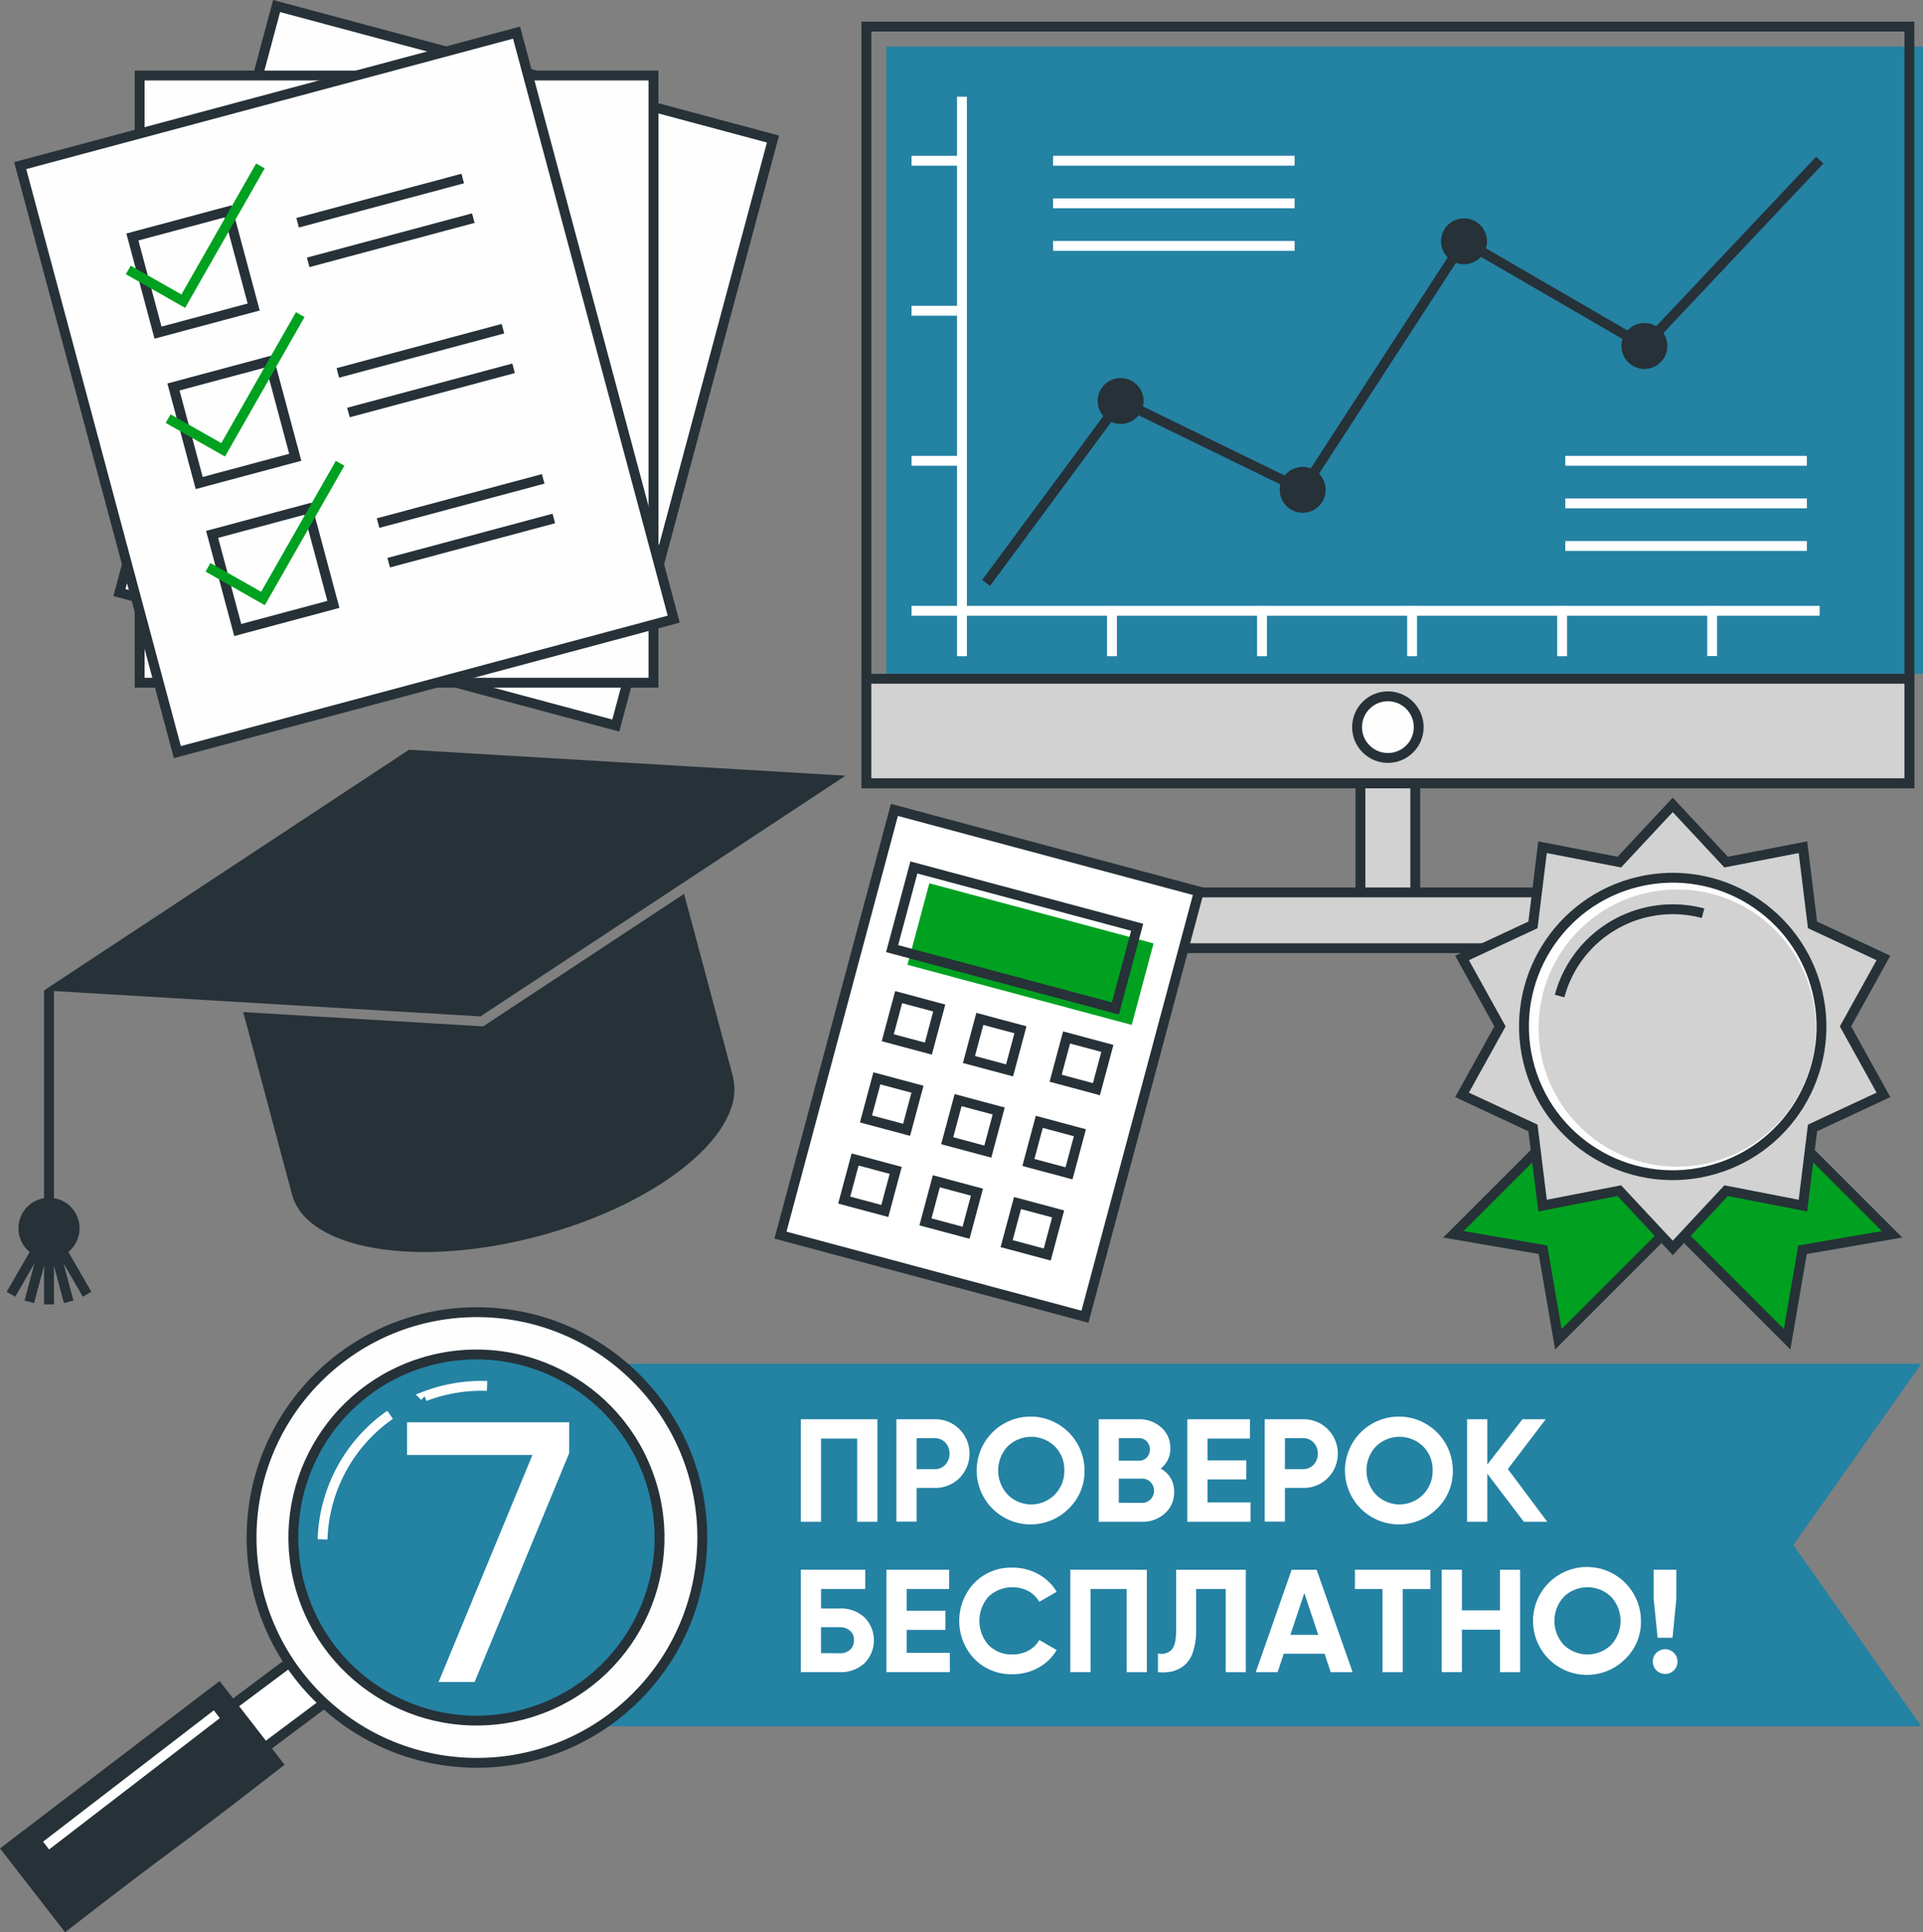 <svg xmlns="http://www.w3.org/2000/svg" viewBox="0 0 552.09 554.78"><rect x="0" y="0" width="552.09" height="554.78" fill="#808080" stroke="none"/><defs><style>.cls-1,.cls-14,.cls-16{fill:#d2d2d2;}.cls-1,.cls-10,.cls-12,.cls-13,.cls-14,.cls-18,.cls-19,.cls-20,.cls-3,.cls-6,.cls-7{stroke:#263138;}.cls-1,.cls-10,.cls-12,.cls-13,.cls-14,.cls-18,.cls-19,.cls-20,.cls-21,.cls-3,.cls-4,.cls-6,.cls-7,.cls-8,.cls-9{stroke-miterlimit:22.93;}.cls-1,.cls-13,.cls-14,.cls-18,.cls-19,.cls-20,.cls-21,.cls-3,.cls-4,.cls-6,.cls-7,.cls-8,.cls-9{stroke-width:2.83px;}.cls-17,.cls-2,.cls-20{fill:#2482a3;}.cls-12,.cls-21,.cls-3,.cls-4,.cls-7,.cls-8,.cls-9{fill:none;}.cls-4{stroke:#fff;}.cls-13,.cls-14,.cls-17,.cls-18,.cls-19,.cls-22,.cls-4,.cls-5,.cls-7,.cls-8,.cls-9{fill-rule:evenodd;}.cls-19,.cls-5{fill:#263138;}.cls-15,.cls-6{fill:#fefefe;}.cls-21,.cls-8{stroke:#fefefe;}.cls-9{stroke:#00a120;}.cls-10,.cls-18,.cls-22{fill:#fff;}.cls-10,.cls-12{stroke-linecap:round;}.cls-10{stroke-width:2.83px;}.cls-11,.cls-13{fill:#00a120;}.cls-12{stroke-width:2.83px;}</style></defs><title>image 3 new</title><g id="Слой_2" data-name="Слой 2"><g id="Слой_1-2" data-name="Слой 1"><rect class="cls-1" x="390.58" y="224.88" width="15.74" height="37.48"/><rect class="cls-1" x="307.63" y="256.24" width="181.65" height="16.02"/><rect class="cls-2" x="254.42" y="13.38" width="297.67" height="180.05"/><rect class="cls-3" x="248.74" y="7.63" width="299.44" height="217.25"/><rect class="cls-1" x="248.74" y="194.89" width="299.44" height="29.99"/><path class="cls-4" d="M522.41,175.38H276.18V27.77m0,160.64V173.94M261.7,132.31h14.48M261.7,89.23h14.48M261.7,46.15h14.48M261.7,175.38h14.48m215.38,13V173.94m-43.07,14.47V173.94m-43.08,14.47V173.94m-43.08,14.47V173.94m-43.08,14.47V173.94"/><path class="cls-5" d="M321.73,121.73a6.59,6.59,0,1,0-6.59-6.58A6.58,6.58,0,0,0,321.73,121.73Z"/><path class="cls-5" d="M374,147.23a6.59,6.59,0,1,0-6.59-6.59A6.59,6.59,0,0,0,374,147.23Z"/><path class="cls-5" d="M420.32,75.88a6.59,6.59,0,1,0-6.59-6.59A6.59,6.59,0,0,0,420.32,75.88Z"/><path class="cls-5" d="M472.1,105.93a6.59,6.59,0,1,0-6.59-6.59A6.58,6.58,0,0,0,472.1,105.93Z"/><circle class="cls-6" cx="398.46" cy="208.79" r="8.85" transform="translate(-30.93 342.9) rotate(-45)"/><polyline class="cls-7" points="283.11 167.38 321.73 115.15 374 140.64 420.32 69.29 472.1 99.34 522.45 45.96"/><path class="cls-8" d="M302.33,46.15h69.36M302.33,58.38h69.36M302.33,70.61h69.36"/><path class="cls-8" d="M449.39,132.31h69.36m-69.36,12.23h69.36m-69.36,12.23h69.36"/><rect class="cls-6" x="40.93" y="31.26" width="174.35" height="147.53" transform="translate(-6.5 201.59) rotate(-75)"/><rect class="cls-6" x="40.09" y="21.68" width="147.53" height="174.35"/><rect class="cls-6" x="25.85" y="25.49" width="147.53" height="174.35" transform="translate(-25.77 29.62) rotate(-15)"/><line class="cls-3" x1="85.44" y1="63.96" x2="132.85" y2="51.26"/><line class="cls-3" x1="88.48" y1="75.33" x2="135.89" y2="62.63"/><line class="cls-3" x1="96.99" y1="107.08" x2="144.4" y2="94.38"/><line class="cls-3" x1="100.04" y1="118.45" x2="147.45" y2="105.75"/><line class="cls-3" x1="108.54" y1="150.2" x2="155.95" y2="137.5"/><line class="cls-3" x1="111.59" y1="161.57" x2="159" y2="148.87"/><rect class="cls-3" x="41.21" y="63.88" width="28.43" height="28.43" transform="translate(-18.33 17.01) rotate(-15)"/><polyline class="cls-9" points="36.83 77.51 52.62 86.47 74.76 47.65"/><rect class="cls-3" x="52.65" y="106.58" width="28.43" height="28.43" transform="matrix(0.97, -0.26, 0.26, 0.97, -28.98, 21.42)"/><rect class="cls-3" x="64.09" y="149.27" width="28.43" height="28.43" transform="translate(-39.64 25.84) rotate(-15)"/><polyline class="cls-9" points="48.27 120.2 64.06 129.16 86.2 90.34"/><polyline class="cls-9" points="59.71 162.89 75.5 171.85 97.64 133.03"/><path class="cls-5" d="M210.38,309.05h0c4.27,15.94-20.6,36.46-55.55,45.83s-66.75,4-71-11.92h0l-14-52.35,68.46,4.07.47,0,.39-.26,57.25-37.76,14,52.35Zm32.36-86.32-125.32-7.45L12.63,284.39l125.31,7.45Z"/><line class="cls-3" x1="14.07" y1="284.38" x2="14.07" y2="352.7"/><path class="cls-5" d="M14.07,361.46A8.77,8.77,0,1,0,5.3,352.7,8.76,8.76,0,0,0,14.07,361.46Z"/><line class="cls-3" x1="14.07" y1="352.7" x2="14.07" y2="374.55"/><line class="cls-3" x1="14.07" y1="352.7" x2="19.72" y2="373.8"/><line class="cls-3" x1="14.07" y1="352.7" x2="25" y2="371.62"/><line class="cls-3" x1="14.07" y1="352.7" x2="8.41" y2="373.8"/><line class="cls-3" x1="14.07" y1="352.7" x2="3.14" y2="371.62"/><rect class="cls-10" x="220.94" y="260.06" width="126.4" height="90.5" transform="translate(-84.31 500.75) rotate(-75)"/><rect class="cls-11" x="282.33" y="241.65" width="24.13" height="66.37" transform="matrix(0.26, -0.97, 0.97, 0.26, -47.27, 488.06)"/><rect class="cls-10" x="256.23" y="287.67" width="12.07" height="12.07" transform="translate(-89.31 471.01) rotate(-75)"/><rect class="cls-10" x="279.54" y="293.92" width="12.07" height="12.07" transform="translate(-78.07 498.16) rotate(-75)"/><rect class="cls-10" x="302.85" y="300.16" width="12.07" height="12.07" transform="matrix(0.26, -0.97, 0.97, 0.26, -66.82, 525.32)"/><rect class="cls-10" x="249.98" y="310.98" width="12.07" height="12.07" transform="translate(-116.46 482.26) rotate(-75)"/><rect class="cls-10" x="273.29" y="317.23" width="12.07" height="12.07" transform="translate(-105.21 509.41) rotate(-75)"/><rect class="cls-10" x="296.6" y="323.48" width="12.07" height="12.07" transform="translate(-93.97 536.55) rotate(-75)"/><rect class="cls-10" x="243.74" y="334.29" width="12.07" height="12.07" transform="translate(-143.61 493.5) rotate(-75)"/><rect class="cls-10" x="267.05" y="340.54" width="12.07" height="12.07" transform="translate(-132.36 520.65) rotate(-75)"/><rect class="cls-10" x="290.36" y="346.79" width="12.07" height="12.07" transform="translate(-121.12 547.8) rotate(-75)"/><rect class="cls-12" x="279.23" y="236.14" width="24.13" height="66.37" transform="translate(-44.24 480.98) rotate(-75)"/><polygon class="cls-13" points="469.37 302.32 499.5 332.45 447.4 384.54 442.98 358.84 417.28 354.41 469.37 302.32"/><polygon class="cls-13" points="491.11 302.32 460.99 332.45 513.08 384.54 517.5 358.84 543.21 354.41 491.11 302.32"/><polygon class="cls-14" points="480.24 231.11 495.57 247.54 517.62 243.26 520.37 265.56 540.73 275.06 529.84 294.71 540.73 314.37 520.37 323.87 517.62 346.17 495.57 341.88 480.24 358.31 464.91 341.88 442.86 346.17 440.11 323.87 419.75 314.37 430.64 294.71 419.75 275.06 440.11 265.56 442.86 243.26 464.91 247.54 480.24 231.11"/><circle class="cls-15" cx="479.84" cy="294.72" r="42.7" transform="translate(-52.52 111.16) rotate(-12.53)"/><circle class="cls-16" cx="481.51" cy="295.19" r="39.79"/><circle class="cls-3" cx="480.24" cy="294.71" r="42.7" transform="translate(-54.86 118.22) rotate(-13.28)"/><path class="cls-7" d="M447.76,286a33.65,33.65,0,0,1,41.18-23.78"/><polygon class="cls-17" points="141.59 391.6 371.65 391.6 473.3 391.6 551.61 391.6 514.87 443.64 551.61 495.68 473.3 495.68 371.65 495.68 141.59 495.68 141.59 391.6"/><polygon class="cls-18" points="106.22 479.23 21.33 542.67 11.92 530.54 96.81 467.1 106.22 479.23"/><circle class="cls-6" cx="136.92" cy="441.47" r="64.7" transform="translate(-272.06 226.12) rotate(-45)"/><path class="cls-19" d="M2,531l60.78-46.35,16.94,21.82c-33.93,26.4-26.84,20-60.78,46.35Z"/><circle class="cls-20" cx="136.8" cy="441.47" r="52.56" transform="translate(-131.25 64.96) rotate(-18.23)"/><path class="cls-8" d="M92.61,442A45.31,45.31,0,0,1,112,406.23m9.92-5.29a46,46,0,0,1,17.92-3"/><line class="cls-21" x1="13.23" y1="529.92" x2="62.25" y2="492.21"/><path class="cls-22" d="M251.9,407.52v29.42h-5.8V413.07H235.72v23.87h-5.8V407.52Zm16.43,0a9.75,9.75,0,0,1,7.14,2.86,9.95,9.95,0,0,1,0,14,9.78,9.78,0,0,1-7.14,2.85h-5.17v9.67h-5.8V407.52Zm0,14.33a4.07,4.07,0,0,0,3.07-1.28,4.77,4.77,0,0,0,0-6.37,4.09,4.09,0,0,0-3.07-1.26h-5.17v8.91Zm38.58,11.24a15.48,15.48,0,1,1,4.45-10.86,14.77,14.77,0,0,1-4.45,10.86Zm-17.61-3.95a9.5,9.5,0,0,0,16.26-6.91,9.39,9.39,0,0,0-2.73-6.93,9.72,9.72,0,0,0-13.53,0,10.14,10.14,0,0,0,0,13.84Zm43.92-7.46a7.27,7.27,0,0,1,3.86,6.73,7.9,7.9,0,0,1-2.64,6.13,9.36,9.36,0,0,1-6.52,2.4H315.44V407.52H327a9.2,9.2,0,0,1,6.37,2.33A7.67,7.67,0,0,1,336,415.8a7.15,7.15,0,0,1-2.77,5.88ZM327,412.94h-5.8v6.47H327a3,3,0,0,0,2.25-.92,3.44,3.44,0,0,0,0-4.62,3,3,0,0,0-2.27-.93Zm.88,18.58a3.26,3.26,0,0,0,2.44-1,3.45,3.45,0,0,0,1-2.5,3.4,3.4,0,0,0-1-2.46,3.26,3.26,0,0,0-2.44-1h-6.68v6.94Zm18.75-.13h12.39v5.55H340.87V407.52h18v5.55H346.67v6.26H357.8v5.46H346.67v6.6Zm27.44-23.87a9.75,9.75,0,0,1,7.14,2.86,9.95,9.95,0,0,1,0,14,9.78,9.78,0,0,1-7.14,2.85h-5.17v9.67h-5.8V407.52Zm0,14.33a4.09,4.09,0,0,0,3.07-1.28,4.77,4.77,0,0,0,0-6.37,4.11,4.11,0,0,0-3.07-1.26h-5.17v8.91Zm38.58,11.24a15.48,15.48,0,1,1,4.45-10.86,14.79,14.79,0,0,1-4.45,10.86Zm-17.61-3.95a9.5,9.5,0,0,0,16.26-6.91,9.39,9.39,0,0,0-2.73-6.93,9.72,9.72,0,0,0-13.53,0,10.14,10.14,0,0,0,0,13.84Zm49.13,7.8h-6.68L427,423.15v13.79h-5.8V407.52H427v13l10.09-13h6.68L432.9,421.81l11.31,15.13Zm-203,24.91a9.87,9.87,0,0,1,7,2.54,9.33,9.33,0,0,1,0,13.19,9.87,9.87,0,0,1-7,2.55H229.92V450.71h18.49v5.55H235.72v5.59Zm0,12.86a4.2,4.2,0,0,0,2.86-1,3.45,3.45,0,0,0,1.13-2.75,3.4,3.4,0,0,0-1.13-2.74,4.28,4.28,0,0,0-2.86-1h-5.46v7.44Zm19.12-.13h12.4v5.55H254.5V450.71h18v5.55H260.3v6.26h11.14V468H260.3v6.6Zm30.43,6.14a14.73,14.73,0,0,1-11-4.42,15.87,15.87,0,0,1,0-21.79,14.75,14.75,0,0,1,11-4.39,15,15,0,0,1,7.38,1.87,13.79,13.79,0,0,1,5.27,5.06l-5,2.9a7.81,7.81,0,0,0-3.11-3.08,10,10,0,0,0-11.45,1.57,10.51,10.51,0,0,0,0,13.91,9.19,9.19,0,0,0,6.91,2.69,9.38,9.38,0,0,0,4.56-1.11,7.51,7.51,0,0,0,3.09-3.05l5,2.9a13.76,13.76,0,0,1-5.25,5.07,15,15,0,0,1-7.4,1.87Zm38.54-30v29.42h-5.8V456.26H313.09v23.87h-5.8V450.71Zm3.19,29.42v-5.38a4.17,4.17,0,0,0,3.91-1.05q1.31-1.44,1.3-5.59v-17.4h20v29.42h-5.76V456.26h-8.49v11.68a19.57,19.57,0,0,1-.92,6.43,8.26,8.26,0,0,1-2.55,3.87,8.75,8.75,0,0,1-3.44,1.68,12.77,12.77,0,0,1-4.06.21Zm49.59,0-1.76-5.3H368.56l-1.76,5.3h-6.27l10.3-29.42H378l10.34,29.42Zm-11.64-10.72h8.07l-4-12-4,12Zm40.26-18.7v5.55h-7.94v23.87h-5.8V456.26H389v-5.55Zm20,0h5.76v29.42h-5.76V467.94H419.71v12.19h-5.8V450.71h5.8v11.68h10.92V450.71Zm36,25.57a15.49,15.49,0,1,1,4.45-10.86,14.79,14.79,0,0,1-4.45,10.86ZM449,472.33a9.8,9.8,0,0,0,13.53,0,10.15,10.15,0,0,0,0-13.85,9.75,9.75,0,0,0-13.53,0,10.15,10.15,0,0,0,0,13.85Zm26.9-2.08-1.14-11.14v-8.4h6.51v8.4l-1.09,11.14Zm4.66,9.37a3.55,3.55,0,1,1,1.05-2.52A3.44,3.44,0,0,1,480.56,479.62Z"/><polygon class="cls-22" points="116.87 408.39 163.42 408.39 163.42 417.23 136.26 482.95 125.92 482.95 152.87 417.76 116.87 417.76 116.87 408.39"/></g></g></svg>